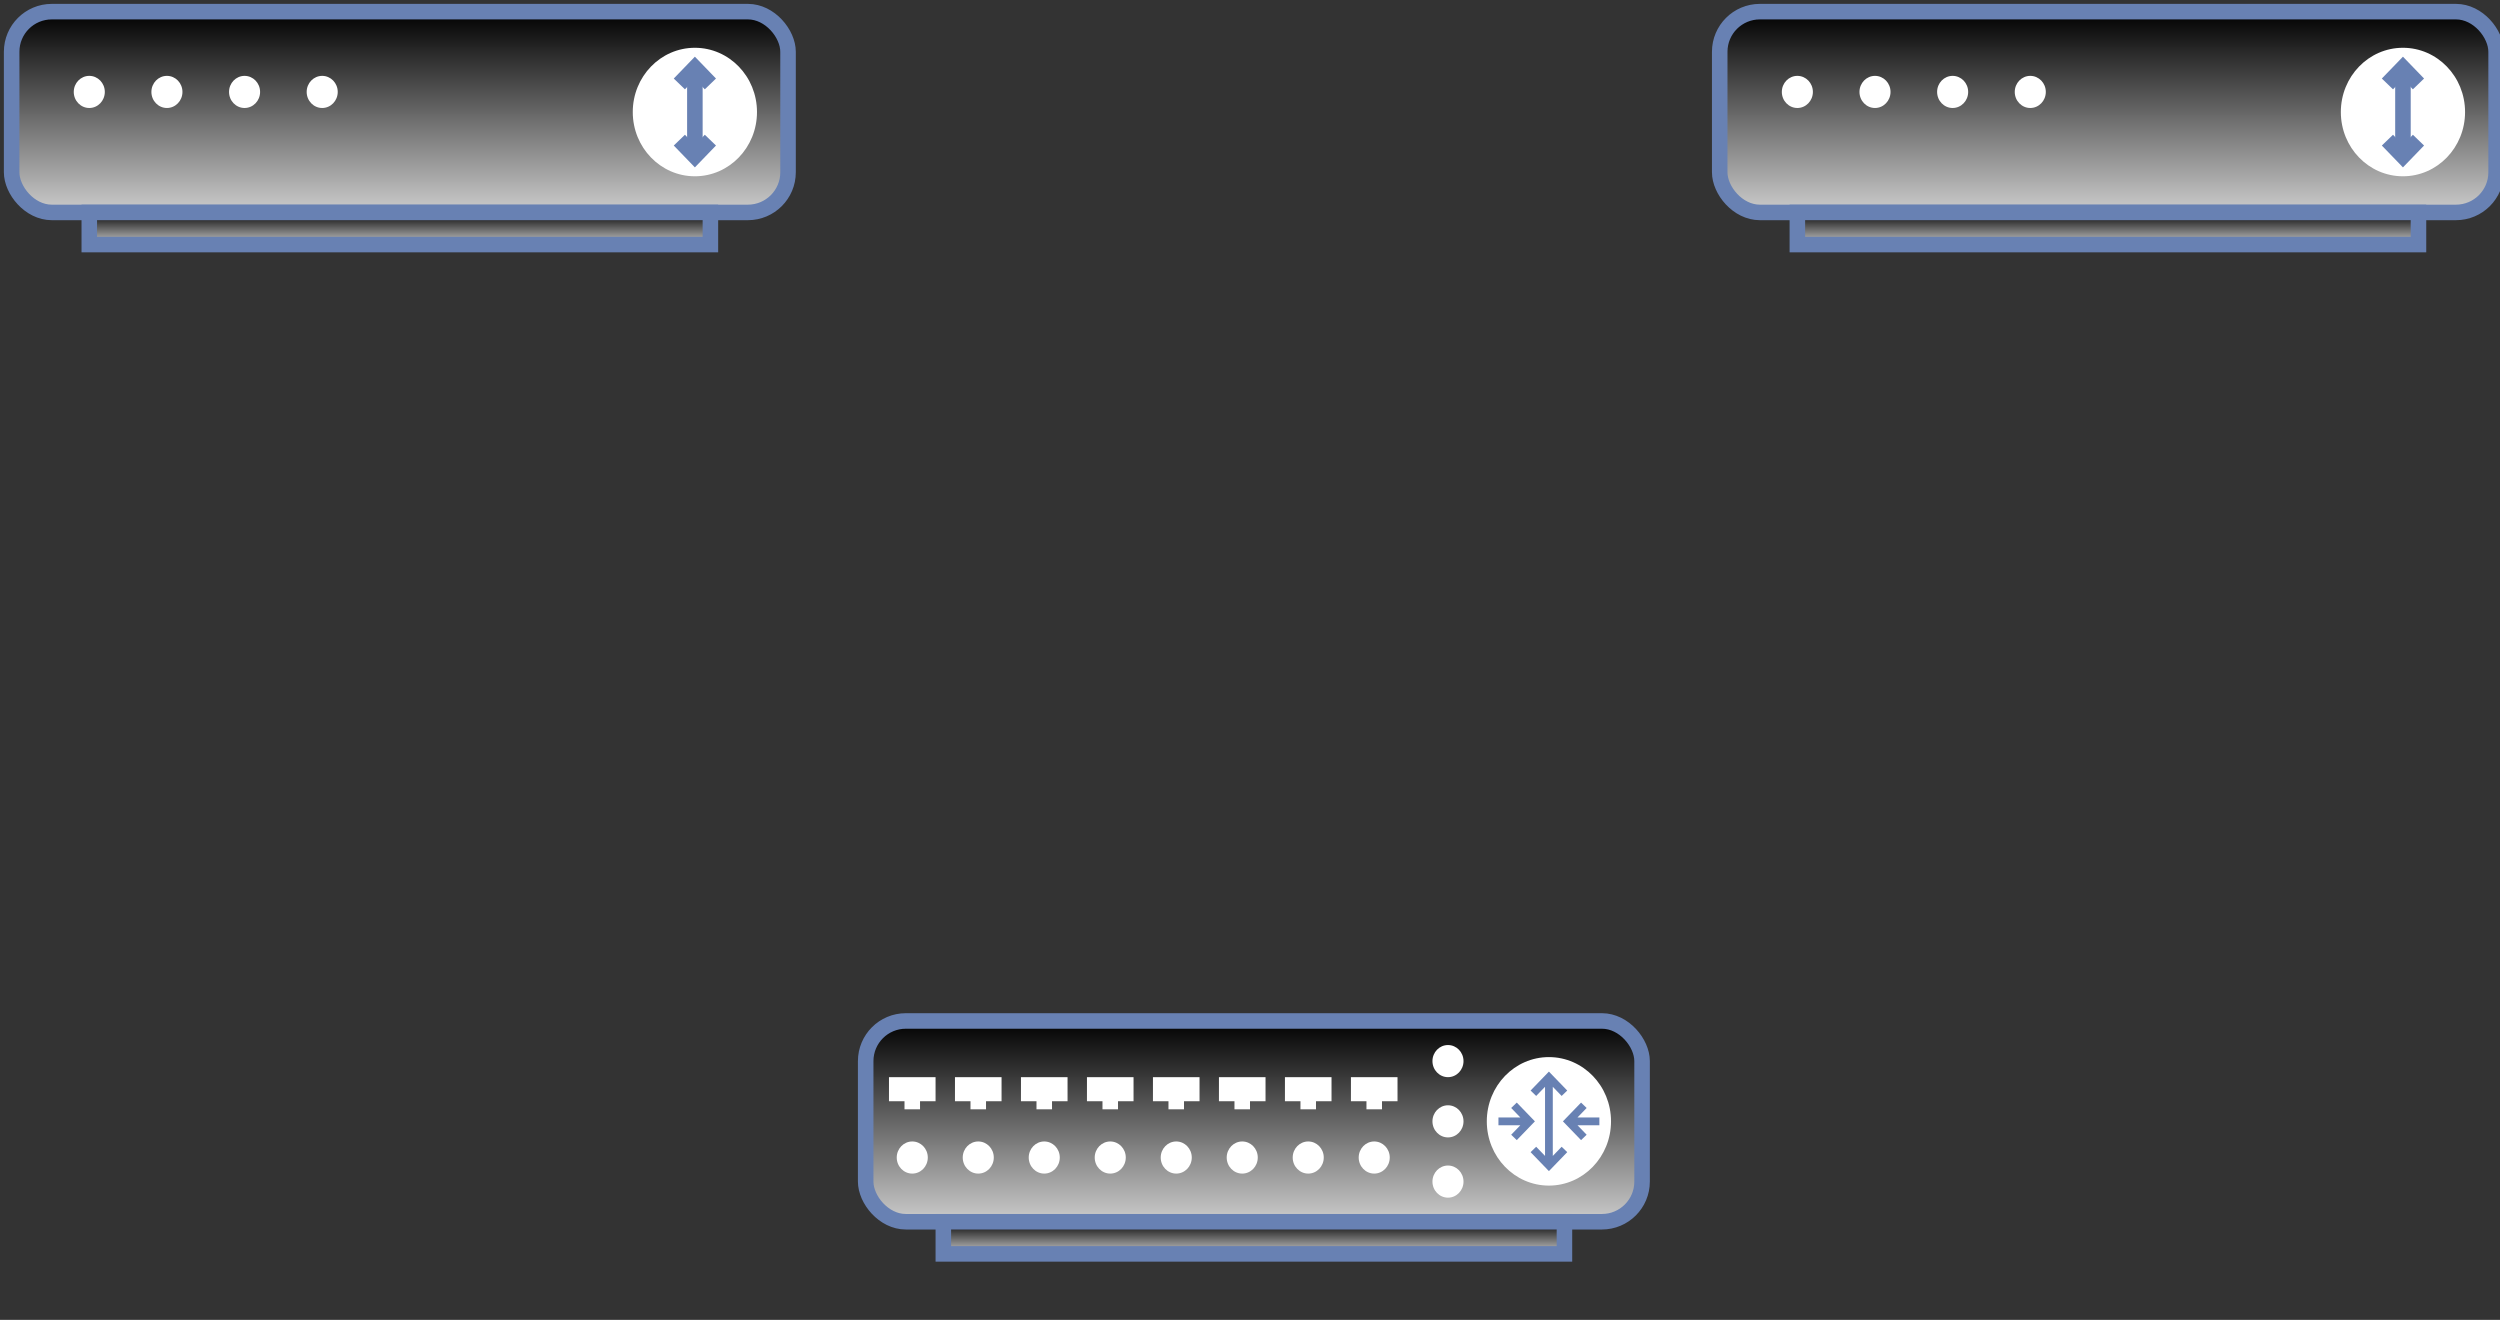 <?xml version="1.0" encoding="UTF-8"?>
<!-- Do not edit this file with editors other than draw.io -->
<!DOCTYPE svg PUBLIC "-//W3C//DTD SVG 1.1//EN" "http://www.w3.org/Graphics/SVG/1.1/DTD/svg11.dtd">
<svg xmlns="http://www.w3.org/2000/svg" xmlns:xlink="http://www.w3.org/1999/xlink" version="1.1" width="322px"
    height="170px" viewBox="-0.5 -0.5 322 170"
    content="&lt;mxfile host=&quot;Electron&quot; modified=&quot;2024-03-13T20:26:51.833Z&quot; agent=&quot;Mozilla/5.0 (Windows NT 10.0; Win64; x64) AppleWebKit/537.36 (KHTML, like Gecko) draw.io/23.1.5 Chrome/120.0.61.109 Electron/28.1.0 Safari/537.36&quot; version=&quot;23.1.5&quot; etag=&quot;PjArthBZgvxrIbn2ve3H&quot; type=&quot;device&quot; scale=&quot;1&quot; border=&quot;0&quot;&gt;&#10;  &lt;diagram name=&quot;Página-1&quot; id=&quot;OXkXwHpp--dTU81kb5XK&quot;&gt;&#10;    &lt;mxGraphModel dx=&quot;1418&quot; dy=&quot;828&quot; grid=&quot;1&quot; gridSize=&quot;10&quot; guides=&quot;1&quot; tooltips=&quot;1&quot; connect=&quot;1&quot; arrows=&quot;1&quot; fold=&quot;1&quot; page=&quot;1&quot; pageScale=&quot;1&quot; pageWidth=&quot;1169&quot; pageHeight=&quot;827&quot; math=&quot;0&quot; shadow=&quot;0&quot;&gt;&#10;      &lt;root&gt;&#10;        &lt;mxCell id=&quot;0&quot; /&gt;&#10;        &lt;mxCell id=&quot;1&quot; parent=&quot;0&quot; /&gt;&#10;        &lt;mxCell id=&quot;2&quot; style=&quot;edgeStyle=orthogonalEdgeStyle;rounded=1;orthogonalLoop=1;jettySize=auto;html=1;exitX=0.5;exitY=1;exitDx=0;exitDy=0;exitPerimeter=0;fontSize=11;&quot; edge=&quot;1&quot; source=&quot;5&quot; target=&quot;5&quot; parent=&quot;1&quot;&gt;&#10;          &lt;mxGeometry relative=&quot;1&quot; as=&quot;geometry&quot; /&gt;&#10;        &lt;/mxCell&gt;&#10;        &lt;object label=&quot;&quot; Name=&quot;ModemVivo&quot; id=&quot;3&quot;&gt;&#10;          &lt;mxCell style=&quot;fontColor=#0066CC;verticalAlign=top;verticalLabelPosition=bottom;labelPosition=center;align=center;html=1;outlineConnect=0;fillColor=#CCCCCC;strokeColor=#6881B3;gradientColor=default;gradientDirection=north;strokeWidth=2;shape=mxgraph.networks.modem;rounded=1;fontSize=11;&quot; vertex=&quot;1&quot; parent=&quot;1&quot;&gt;&#10;            &lt;mxGeometry x=&quot;300&quot; y=&quot;80&quot; width=&quot;100&quot; height=&quot;30&quot; as=&quot;geometry&quot; /&gt;&#10;          &lt;/mxCell&gt;&#10;        &lt;/object&gt;&#10;        &lt;object label=&quot;&quot; Name=&quot;ModemClaro&quot; id=&quot;4&quot;&gt;&#10;          &lt;mxCell style=&quot;fontColor=#0066CC;verticalAlign=top;verticalLabelPosition=bottom;labelPosition=center;align=center;html=1;outlineConnect=0;fillColor=#CCCCCC;strokeColor=#6881B3;gradientColor=default;gradientDirection=north;strokeWidth=2;shape=mxgraph.networks.modem;rounded=1;fontSize=11;&quot; vertex=&quot;1&quot; parent=&quot;1&quot;&gt;&#10;            &lt;mxGeometry x=&quot;80&quot; y=&quot;80&quot; width=&quot;100&quot; height=&quot;30&quot; as=&quot;geometry&quot; /&gt;&#10;          &lt;/mxCell&gt;&#10;        &lt;/object&gt;&#10;        &lt;object label=&quot;&quot; Name=&quot;RB3011&quot; id=&quot;5&quot;&gt;&#10;          &lt;mxCell style=&quot;verticalAlign=top;verticalLabelPosition=bottom;labelPosition=center;align=center;html=1;outlineConnect=0;fillColor=#CCCCCC;strokeColor=#6881B3;gradientColor=default;gradientDirection=north;strokeWidth=2;shape=mxgraph.networks.router;rounded=1;fontSize=11;&quot; vertex=&quot;1&quot; parent=&quot;1&quot;&gt;&#10;            &lt;mxGeometry x=&quot;190&quot; y=&quot;210&quot; width=&quot;100&quot; height=&quot;30&quot; as=&quot;geometry&quot; /&gt;&#10;          &lt;/mxCell&gt;&#10;        &lt;/object&gt;&#10;      &lt;/root&gt;&#10;    &lt;/mxGraphModel&gt;&#10;  &lt;/diagram&gt;&#10;&lt;/mxfile&gt;&#10;">
    <rect x="-0.5" y="-0.5" width="322" height="170" fill="#333333" stroke="none"/>
    <defs>
        <linearGradient x1="0%" y1="100%" x2="0%" y2="0%" id="mx-gradient-000000-1-cccccc-1-s-0">
            <stop offset="0%" style="stop-color: rgb(204, 204, 204); stop-opacity: 1;" />
            <stop offset="100%" style="stop-color: rgb(0, 0, 0); stop-opacity: 1;" />
        </linearGradient>
    </defs>
    <g>
        <rect x="221" y="1" width="100" height="25.86" rx="5.17" ry="5.17"
            fill="url(#mx-gradient-000000-1-cccccc-1-s-0)" stroke="#6881b3" stroke-width="2" pointer-events="all" />
        <rect x="231" y="26.86" width="80" height="4.14" fill="url(#mx-gradient-000000-1-cccccc-1-s-0)" stroke="#6881b3"
            stroke-width="2" pointer-events="all" />
        <ellipse cx="309" cy="13.93" rx="8" ry="8.276" fill="#ffffff" stroke="none" pointer-events="all" />
        <ellipse cx="231" cy="11.34" rx="2" ry="2.069" fill="#ffffff" stroke="none" pointer-events="all" />
        <rect x="221" y="1" width="0" height="0" fill="none" stroke="#6881b3" stroke-width="2" pointer-events="all" />
        <path d="M 309 8.24 L 309 19.62" fill="url(#mx-gradient-000000-1-cccccc-1-s-0)" stroke="#6881b3"
            stroke-width="2" stroke-miterlimit="10" pointer-events="all" />
        <path d="M 307 10.31 L 309 8.24 L 311 10.31" fill="none" stroke="#6881b3" stroke-width="2"
            stroke-miterlimit="10" pointer-events="all" />
        <ellipse cx="241" cy="11.34" rx="2" ry="2.069" fill="#ffffff" stroke="none" pointer-events="all" />
        <ellipse cx="251" cy="11.34" rx="2" ry="2.069" fill="#ffffff" stroke="none" pointer-events="all" />
        <ellipse cx="261" cy="11.34" rx="2" ry="2.069" fill="#ffffff" stroke="none" pointer-events="all" />
        <rect x="221" y="1" width="0" height="0" fill="none" stroke="#6881b3" stroke-width="2" pointer-events="all" />
        <path d="M 307 17.55 L 309 19.62 L 311 17.55" fill="none" stroke="#6881b3" stroke-width="2"
            stroke-miterlimit="10" pointer-events="all" />
        <rect x="1" y="1" width="100" height="25.86" rx="5.17" ry="5.17" fill="url(#mx-gradient-000000-1-cccccc-1-s-0)"
            stroke="#6881b3" stroke-width="2" pointer-events="all" />
        <rect x="11" y="26.86" width="80" height="4.14" fill="url(#mx-gradient-000000-1-cccccc-1-s-0)" stroke="#6881b3"
            stroke-width="2" pointer-events="all" />
        <ellipse cx="89" cy="13.93" rx="8" ry="8.276" fill="#ffffff" stroke="none" pointer-events="all" />
        <ellipse cx="11" cy="11.34" rx="2" ry="2.069" fill="#ffffff" stroke="none" pointer-events="all" />
        <rect x="1" y="1" width="0" height="0" fill="none" stroke="#6881b3" stroke-width="2" pointer-events="all" />
        <path d="M 89 8.24 L 89 19.62" fill="url(#mx-gradient-000000-1-cccccc-1-s-0)" stroke="#6881b3" stroke-width="2"
            stroke-miterlimit="10" pointer-events="all" />
        <path d="M 87 10.31 L 89 8.24 L 91 10.31" fill="none" stroke="#6881b3" stroke-width="2" stroke-miterlimit="10"
            pointer-events="all" />
        <ellipse cx="21" cy="11.34" rx="2" ry="2.069" fill="#ffffff" stroke="none" pointer-events="all" />
        <ellipse cx="31" cy="11.34" rx="2" ry="2.069" fill="#ffffff" stroke="none" pointer-events="all" />
        <ellipse cx="41" cy="11.34" rx="2" ry="2.069" fill="#ffffff" stroke="none" pointer-events="all" />
        <rect x="1" y="1" width="0" height="0" fill="none" stroke="#6881b3" stroke-width="2" pointer-events="all" />
        <path d="M 87 17.55 L 89 19.62 L 91 17.55" fill="none" stroke="#6881b3" stroke-width="2" stroke-miterlimit="10"
            pointer-events="all" />
        <rect x="111" y="131" width="100" height="25.86" rx="5.17" ry="5.17"
            fill="url(#mx-gradient-000000-1-cccccc-1-s-0)" stroke="#6881b3" stroke-width="2" pointer-events="all" />
        <rect x="121" y="156.86" width="80" height="4.14" fill="url(#mx-gradient-000000-1-cccccc-1-s-0)"
            stroke="#6881b3" stroke-width="2" pointer-events="all" />
        <path
            d="M 114 138.24 L 120 138.24 L 120 141.34 L 118 141.34 L 118 142.38 L 116 142.38 L 116 141.34 L 114 141.34 Z M 122.5 138.24 L 128.5 138.24 L 128.5 141.34 L 126.5 141.34 L 126.5 142.38 L 124.5 142.38 L 124.5 141.34 L 122.5 141.34 Z M 131 138.24 L 137 138.24 L 137 141.34 L 135 141.34 L 135 142.38 L 133 142.38 L 133 141.34 L 131 141.34 Z M 139.5 138.24 L 145.5 138.24 L 145.5 141.34 L 143.5 141.34 L 143.5 142.38 L 141.5 142.38 L 141.5 141.34 L 139.5 141.34 Z M 148 138.24 L 154 138.24 L 154 141.34 L 152 141.34 L 152 142.38 L 150 142.38 L 150 141.34 L 148 141.34 Z M 156.5 138.24 L 162.5 138.24 L 162.5 141.34 L 160.5 141.34 L 160.5 142.38 L 158.5 142.38 L 158.5 141.34 L 156.5 141.34 Z M 165 138.24 L 171 138.24 L 171 141.34 L 169 141.34 L 169 142.38 L 167 142.38 L 167 141.34 L 165 141.34 Z M 173.5 138.24 L 179.5 138.24 L 179.5 141.34 L 177.5 141.34 L 177.5 142.38 L 175.5 142.38 L 175.5 141.34 L 173.5 141.34 Z"
            fill="#ffffff" stroke="none" pointer-events="all" />
        <ellipse cx="199" cy="143.93" rx="8" ry="8.276" fill="#ffffff" stroke="none" pointer-events="all" />
        <ellipse cx="186" cy="136.17" rx="2" ry="2.069" fill="#ffffff" stroke="none"
            pointer-events="all" />
        <ellipse cx="186" cy="151.69" rx="2" ry="2.069" fill="#ffffff" stroke="none"
            pointer-events="all" />
        <ellipse cx="186" cy="143.93" rx="2" ry="2.069" fill="#ffffff" stroke="none"
            pointer-events="all" />
        <ellipse cx="176.5" cy="148.59" rx="2" ry="2.069" fill="#ffffff" stroke="none"
            pointer-events="all" />
        <ellipse cx="168" cy="148.59" rx="2" ry="2.069" fill="#ffffff" stroke="none"
            pointer-events="all" />
        <ellipse cx="159.5" cy="148.59" rx="2" ry="2.069" fill="#ffffff" stroke="none"
            pointer-events="all" />
        <ellipse cx="151" cy="148.59" rx="2" ry="2.069" fill="#ffffff" stroke="none"
            pointer-events="all" />
        <ellipse cx="142.5" cy="148.59" rx="2" ry="2.069" fill="#ffffff" stroke="none"
            pointer-events="all" />
        <ellipse cx="134" cy="148.59" rx="2" ry="2.069" fill="#ffffff" stroke="none"
            pointer-events="all" />
        <ellipse cx="125.5" cy="148.59" rx="2" ry="2.069" fill="#ffffff" stroke="none"
            pointer-events="all" />
        <ellipse cx="117" cy="148.59" rx="2" ry="2.069" fill="#ffffff" stroke="none"
            pointer-events="all" />
        <path
            d="M 199 138.24 L 199 149.62 M 192.5 143.93 L 196.5 143.93 M 201.5 143.93 L 205.5 143.93 M 197 140.31 L 199 138.24 L 201 140.31 M 197 147.55 L 199 149.62 L 201 147.55 M 194.5 141.86 L 196.5 143.93 L 194.5 146 M 203.5 141.86 L 201.5 143.93 L 203.5 146"
            fill="none" stroke="#6881b3" stroke-miterlimit="10" pointer-events="all" />
    </g>
</svg>

